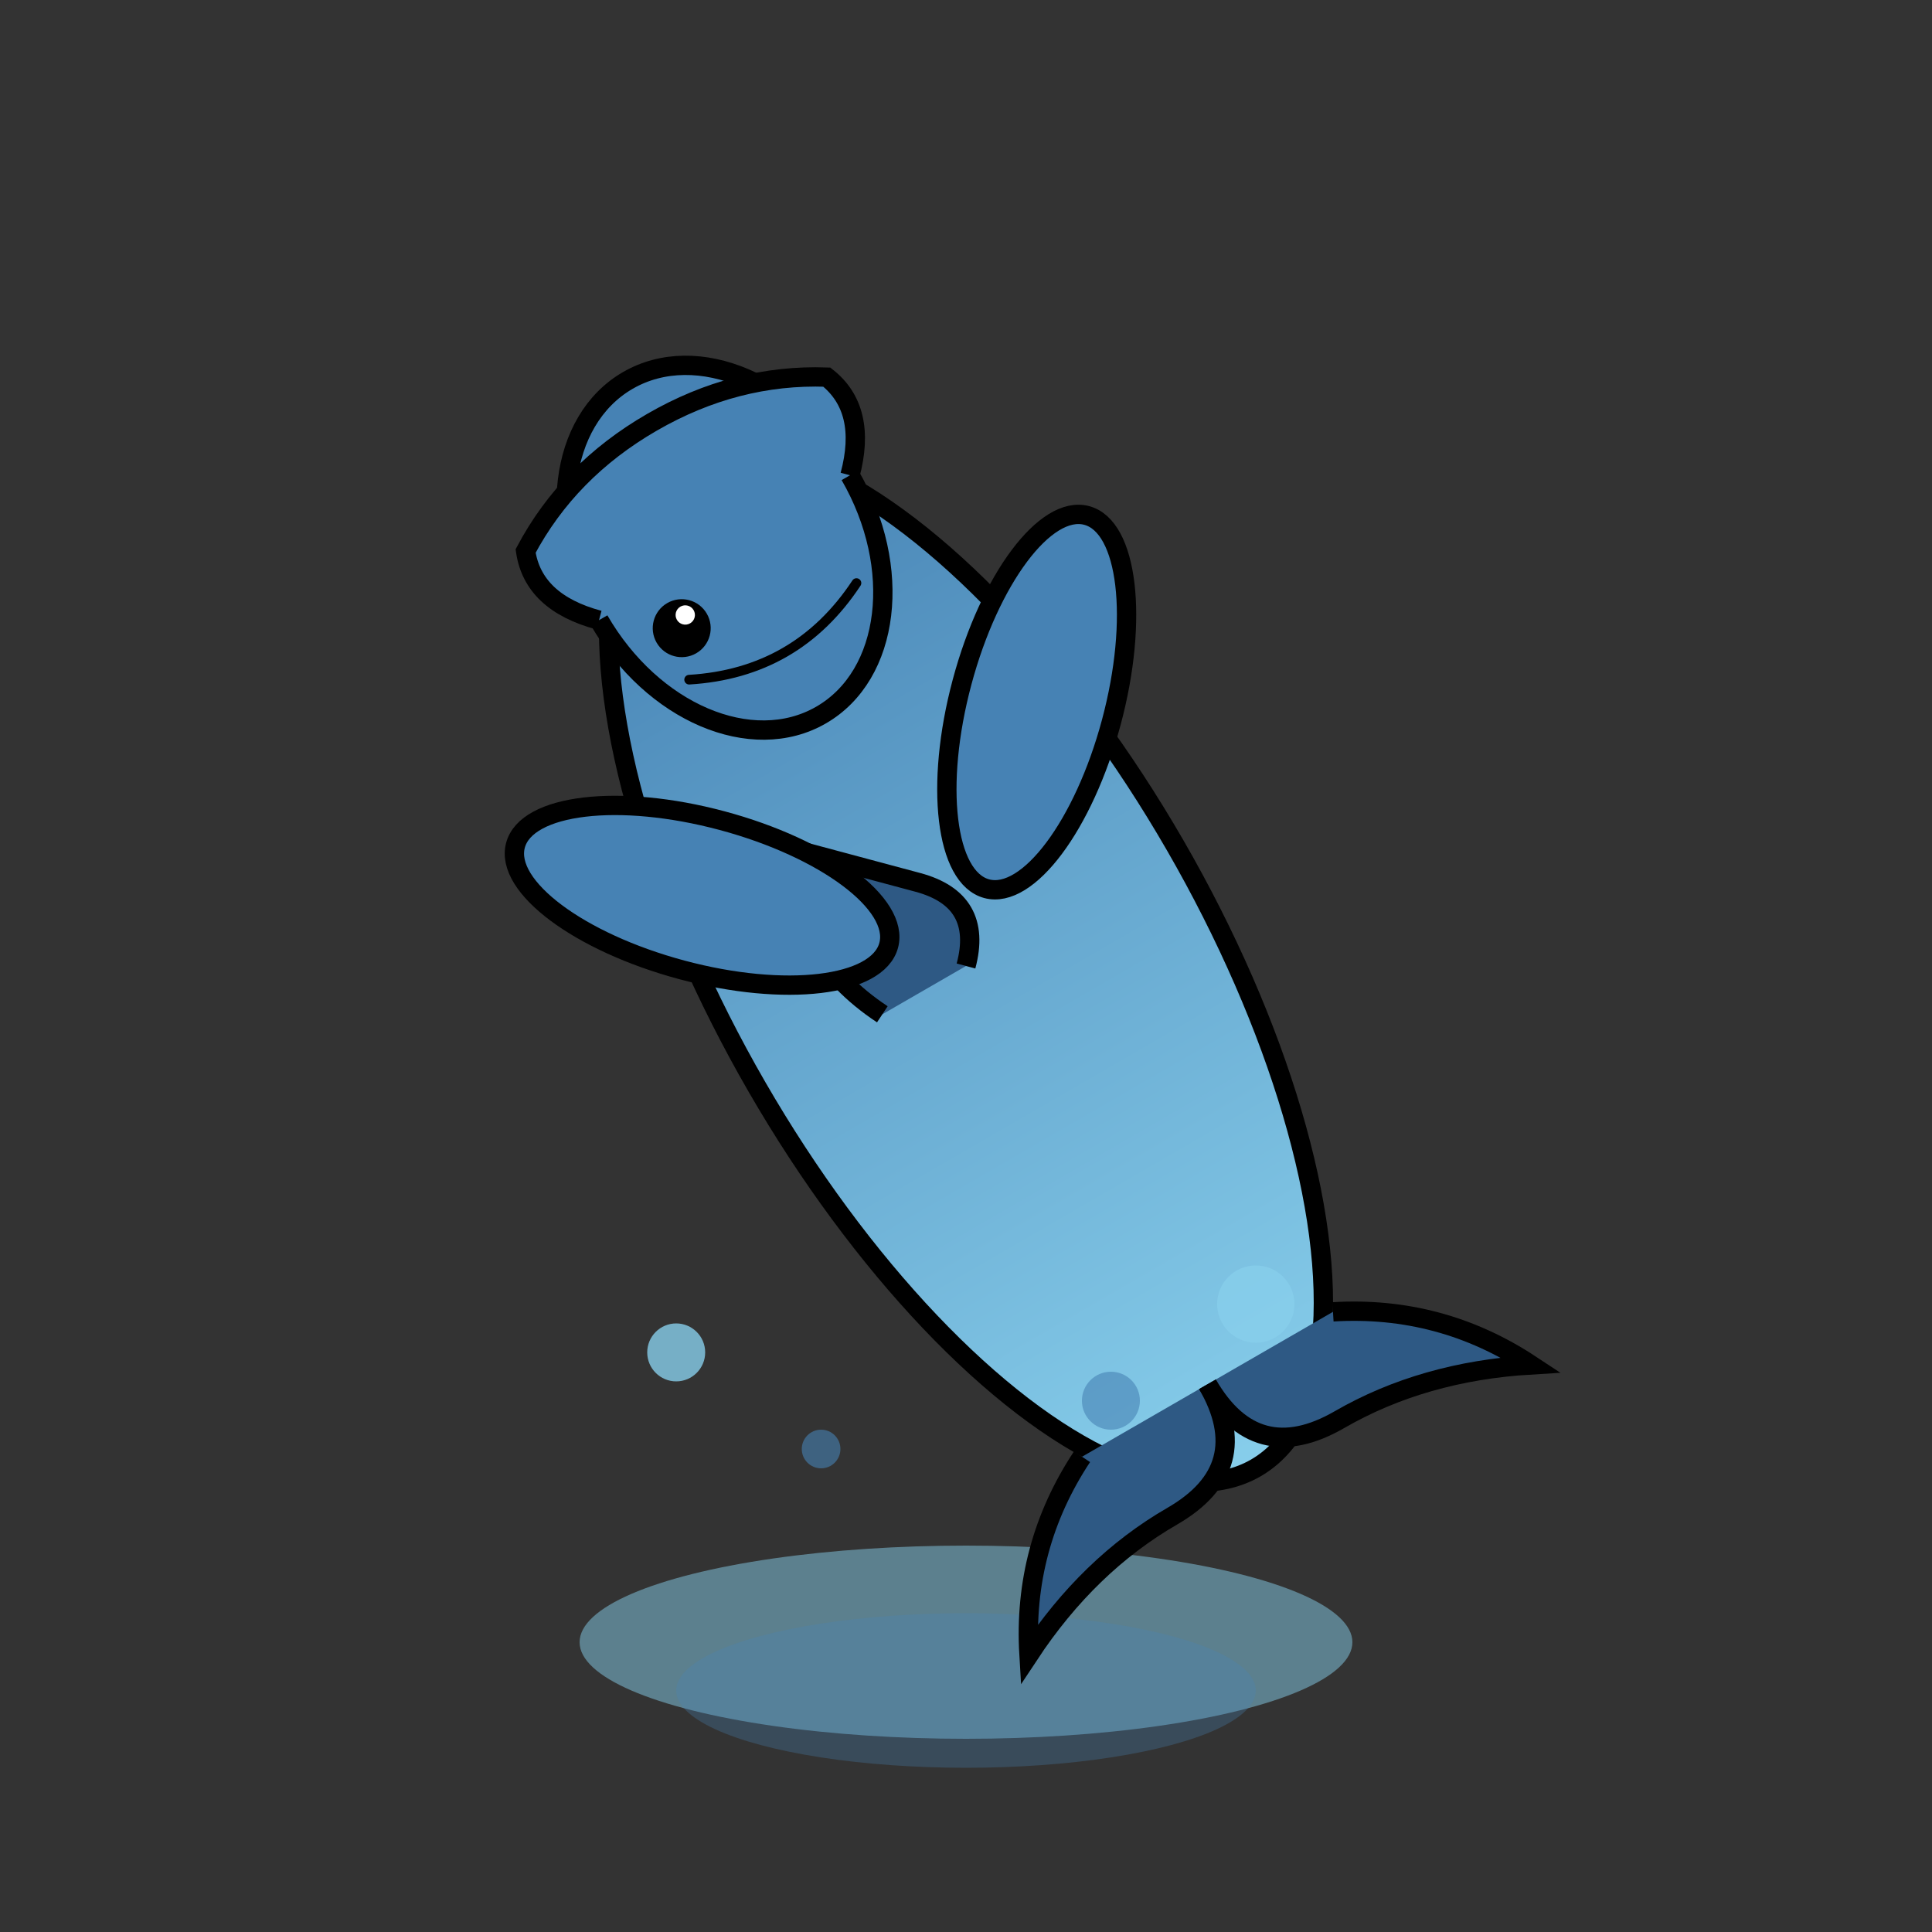 <svg viewBox="0 0 200 200" xmlns="http://www.w3.org/2000/svg">
  <rect x="0" y="0" width="200" height="200" fill="#333333" stroke="none"/>
  <!-- Jumping dolphin -->
  <defs>
    <linearGradient id="dolphinGrad" x1="0%" y1="0%" x2="0%" y2="100%">
      <stop offset="0%" style="stop-color:#4682b4;stop-opacity:1" />
      <stop offset="100%" style="stop-color:#87ceeb;stop-opacity:1" />
    </linearGradient>
  </defs>
  <!-- Water splashes -->
  <ellipse cx="100" cy="170" rx="40" ry="10" fill="#87ceeb" opacity="0.5"/>
  <ellipse cx="100" cy="175" rx="30" ry="8" fill="#4682b4" opacity="0.3"/>
  <!-- Dolphin body -->
  <g transform="translate(100, 100) rotate(-30)">
    <!-- Main body -->
    <ellipse cx="0" cy="0" rx="25" ry="60" fill="url(#dolphinGrad)" stroke="#000" stroke-width="2"/>
    <!-- Head/snout -->
    <ellipse cx="0" cy="-50" rx="15" ry="20" fill="#4682b4" stroke="#000" stroke-width="2"/>
    <path d="M-15 -50 Q-20 -55 -18 -60 Q-10 -65 0 -65 Q10 -65 18 -60 Q20 -55 15 -50" 
          fill="#4682b4" stroke="#000" stroke-width="2"/>
    <!-- Dorsal fin -->
    <path d="M-10 0 Q-15 -10 -10 -20 Q-5 -15 0 -10 Q5 -5 0 0" 
          fill="#2e5984" stroke="#000" stroke-width="2"/>
    <!-- Pectoral fins -->
    <ellipse cx="-20" cy="-20" rx="8" ry="20" fill="#4682b4" stroke="#000" stroke-width="2" transform="rotate(-45 -20 -20)"/>
    <ellipse cx="20" cy="-20" rx="8" ry="20" fill="#4682b4" stroke="#000" stroke-width="2" transform="rotate(45 20 -20)"/>
    <!-- Tail -->
    <path d="M-15 50 Q-25 55 -30 65 Q-20 60 -10 60 Q0 60 0 50" fill="#2e5984" stroke="#000" stroke-width="2"/>
    <path d="M15 50 Q25 55 30 65 Q20 60 10 60 Q0 60 0 50" fill="#2e5984" stroke="#000" stroke-width="2"/>
    <!-- Eye -->
    <circle cx="-8" cy="-45" r="3" fill="#000"/>
    <circle cx="-7" cy="-46" r="1" fill="#fff"/>
    <!-- Smile -->
    <path d="M-10 -40 Q0 -35 10 -40" fill="none" stroke="#000" stroke-width="1" stroke-linecap="round"/>
  </g>
  <!-- Water droplets -->
  <circle cx="70" cy="140" r="3" fill="#87ceeb" opacity="0.8"/>
  <circle cx="130" cy="135" r="4" fill="#87ceeb" opacity="0.8"/>
  <circle cx="85" cy="150" r="2" fill="#4682b4" opacity="0.6"/>
  <circle cx="115" cy="145" r="3" fill="#4682b4" opacity="0.6"/>
</svg>